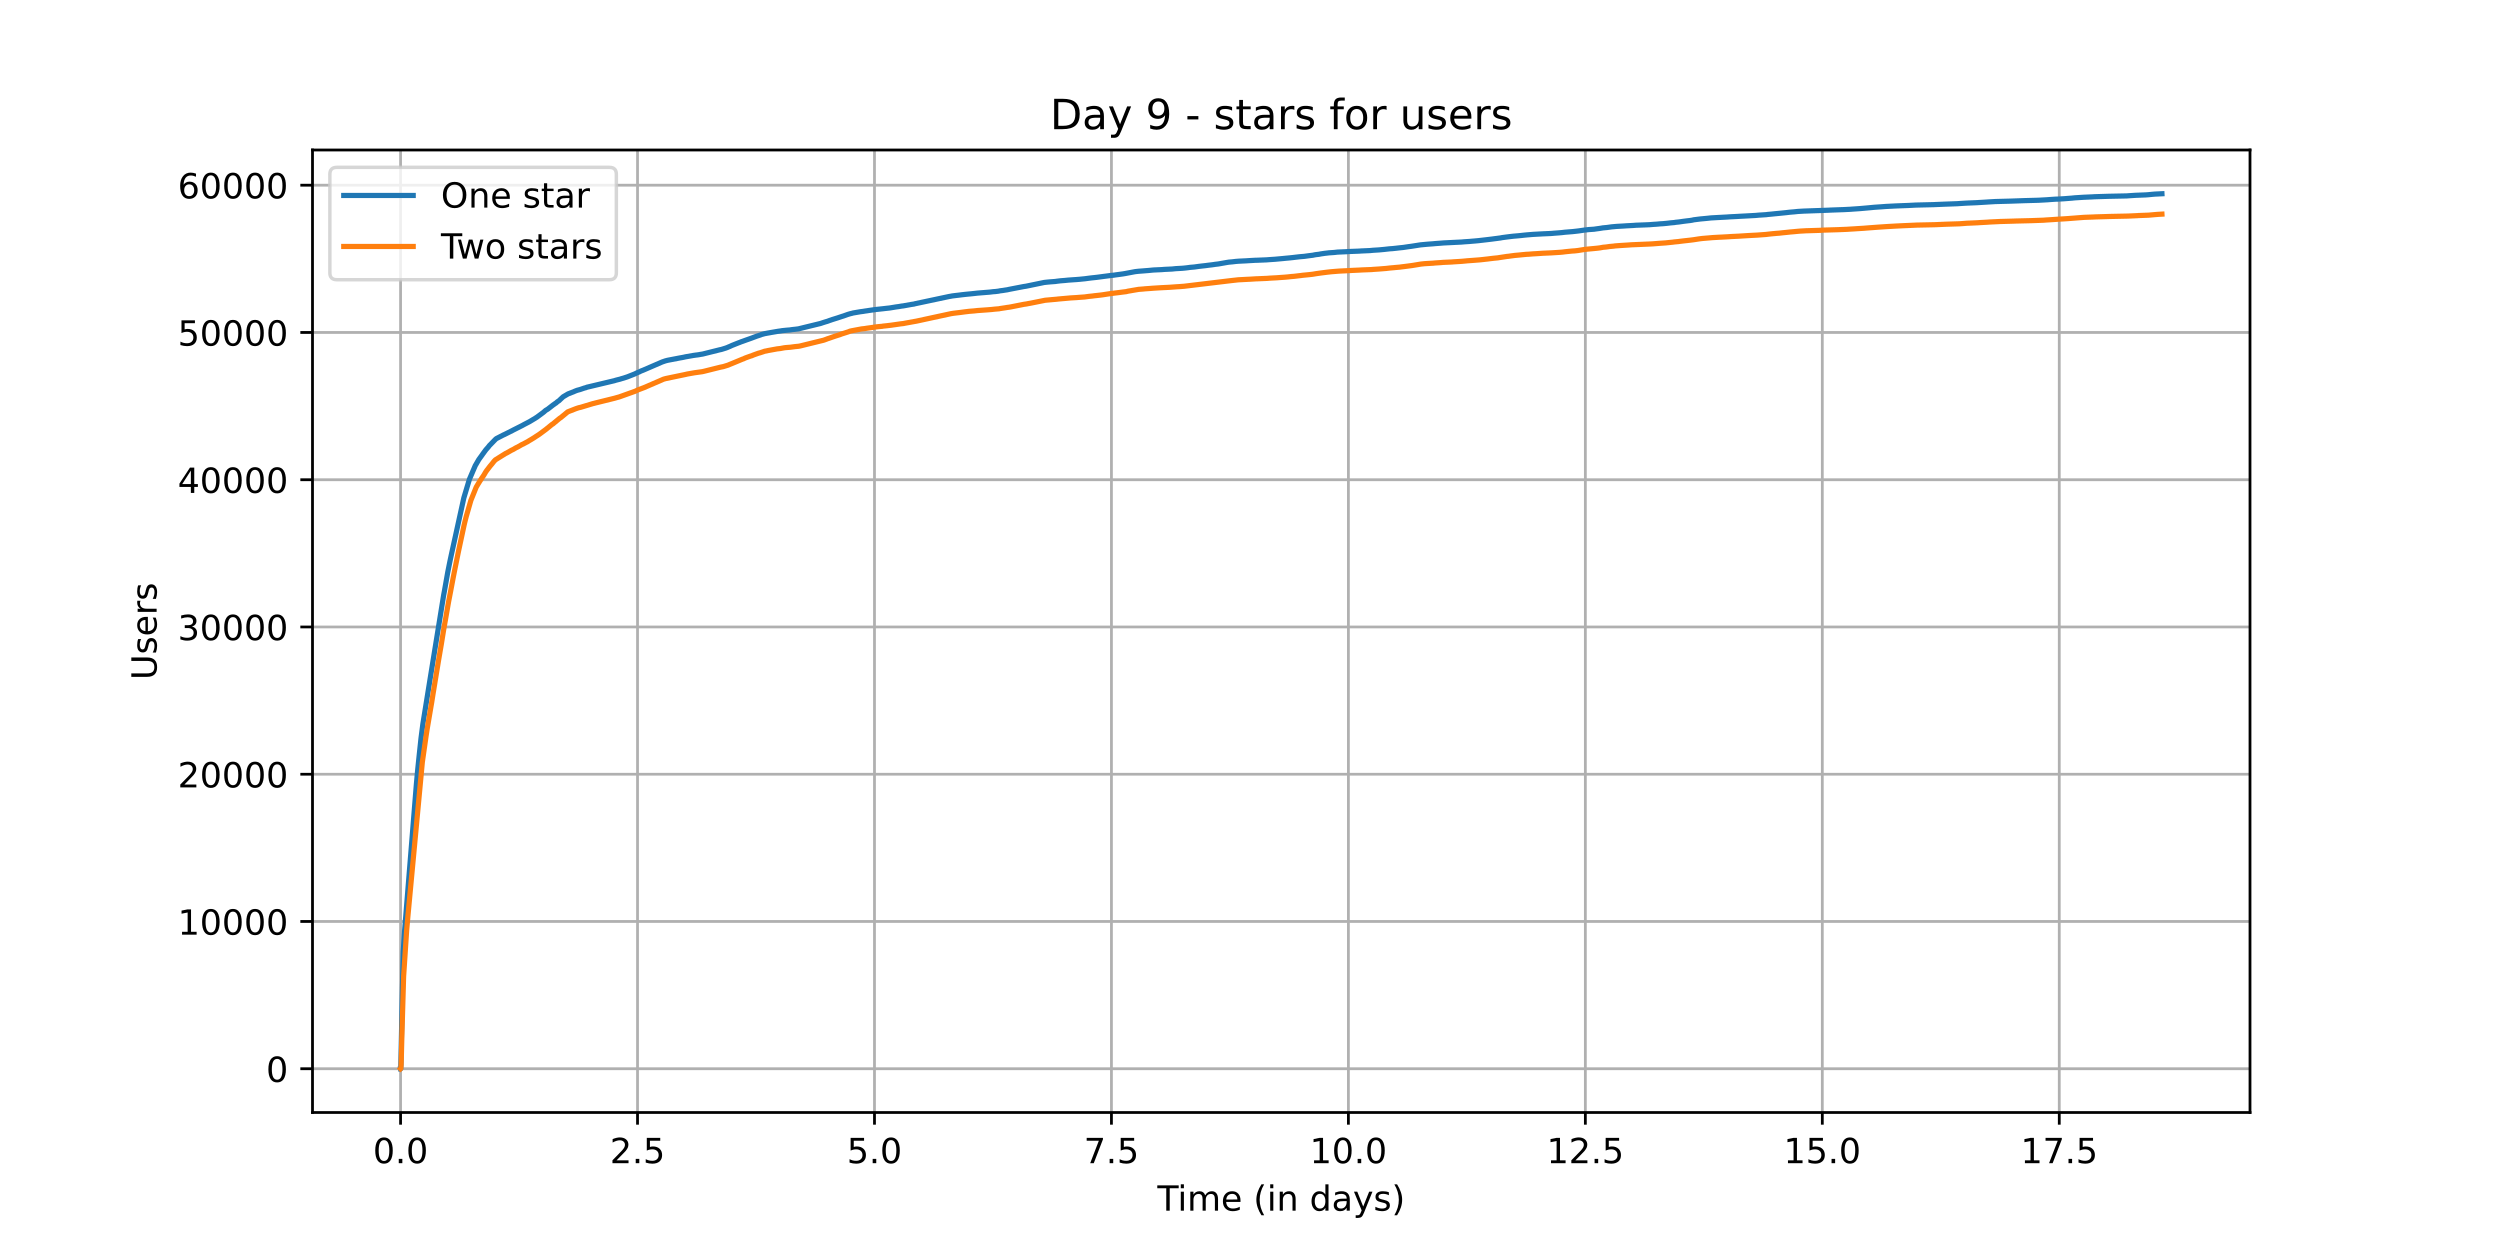 <?xml version="1.0" encoding="utf-8" standalone="no"?>
<!DOCTYPE svg PUBLIC "-//W3C//DTD SVG 1.1//EN"
  "http://www.w3.org/Graphics/SVG/1.1/DTD/svg11.dtd">
<!-- Created with matplotlib (https://matplotlib.org/) -->
<svg height="360pt" version="1.1" viewBox="0 0 720 360" width="720pt" xmlns="http://www.w3.org/2000/svg" xmlns:xlink="http://www.w3.org/1999/xlink">
 <defs>
  <style type="text/css">*{stroke-linecap:butt;stroke-linejoin:round;}</style>
 </defs>
 <g id="figure_1">
  <g id="patch_1">
   <path d="M 0 360 
L 720 360 
L 720 0 
L 0 0 
z
" style="fill:#ffffff;"/>
  </g>
  <g id="axes_1">
   <g id="patch_2">
    <path d="M 90 320.4 
L 648 320.4 
L 648 43.2 
L 90 43.2 
z
" style="fill:#ffffff;"/>
   </g>
   <g id="matplotlib.axis_1">
    <g id="xtick_1">
     <g id="line2d_1">
      <path clip-path="url(#pfffc5c331e)" d="M 115.364 320.4 
L 115.364 43.2 
" style="fill:none;stroke:#b0b0b0;stroke-linecap:square;stroke-width:0.8;"/>
     </g>
     <g id="line2d_2">
      <defs>
       <path d="M 0 0 
L 0 3.5 
" id="m154bbdea06" style="stroke:#000000;stroke-width:0.8;"/>
      </defs>
      <g>
       <use style="stroke:#000000;stroke-width:0.8;" x="115.364" xlink:href="#m154bbdea06" y="320.4"/>
      </g>
     </g>
     <g id="text_1">
      <!-- 0.0 -->
      <g transform="translate(107.412 334.998)scale(0.1 -0.1)">
       <defs>
        <path d="M 31.781 66.406 
Q 24.172 66.406 20.328 58.906 
Q 16.5 51.422 16.5 36.375 
Q 16.5 21.391 20.328 13.891 
Q 24.172 6.391 31.781 6.391 
Q 39.453 6.391 43.281 13.891 
Q 47.125 21.391 47.125 36.375 
Q 47.125 51.422 43.281 58.906 
Q 39.453 66.406 31.781 66.406 
z
M 31.781 74.219 
Q 44.047 74.219 50.516 64.516 
Q 56.984 54.828 56.984 36.375 
Q 56.984 17.969 50.516 8.266 
Q 44.047 -1.422 31.781 -1.422 
Q 19.531 -1.422 13.062 8.266 
Q 6.594 17.969 6.594 36.375 
Q 6.594 54.828 13.062 64.516 
Q 19.531 74.219 31.781 74.219 
z
" id="DejaVuSans-48"/>
        <path d="M 10.688 12.406 
L 21 12.406 
L 21 0 
L 10.688 0 
z
" id="DejaVuSans-46"/>
       </defs>
       <use xlink:href="#DejaVuSans-48"/>
       <use x="63.623" xlink:href="#DejaVuSans-46"/>
       <use x="95.41" xlink:href="#DejaVuSans-48"/>
      </g>
     </g>
    </g>
    <g id="xtick_2">
     <g id="line2d_3">
      <path clip-path="url(#pfffc5c331e)" d="M 183.607 320.4 
L 183.607 43.2 
" style="fill:none;stroke:#b0b0b0;stroke-linecap:square;stroke-width:0.8;"/>
     </g>
     <g id="line2d_4">
      <g>
       <use style="stroke:#000000;stroke-width:0.8;" x="183.607" xlink:href="#m154bbdea06" y="320.4"/>
      </g>
     </g>
     <g id="text_2">
      <!-- 2.5 -->
      <g transform="translate(175.656 334.998)scale(0.1 -0.1)">
       <defs>
        <path d="M 19.188 8.297 
L 53.609 8.297 
L 53.609 0 
L 7.328 0 
L 7.328 8.297 
Q 12.938 14.109 22.625 23.891 
Q 32.328 33.688 34.812 36.531 
Q 39.547 41.844 41.422 45.531 
Q 43.312 49.219 43.312 52.781 
Q 43.312 58.594 39.234 62.25 
Q 35.156 65.922 28.609 65.922 
Q 23.969 65.922 18.812 64.312 
Q 13.672 62.703 7.812 59.422 
L 7.812 69.391 
Q 13.766 71.781 18.938 73 
Q 24.125 74.219 28.422 74.219 
Q 39.75 74.219 46.484 68.547 
Q 53.219 62.891 53.219 53.422 
Q 53.219 48.922 51.531 44.891 
Q 49.859 40.875 45.406 35.406 
Q 44.188 33.984 37.641 27.219 
Q 31.109 20.453 19.188 8.297 
z
" id="DejaVuSans-50"/>
        <path d="M 10.797 72.906 
L 49.516 72.906 
L 49.516 64.594 
L 19.828 64.594 
L 19.828 46.734 
Q 21.969 47.469 24.109 47.828 
Q 26.266 48.188 28.422 48.188 
Q 40.625 48.188 47.75 41.5 
Q 54.891 34.812 54.891 23.391 
Q 54.891 11.625 47.562 5.094 
Q 40.234 -1.422 26.906 -1.422 
Q 22.312 -1.422 17.547 -0.641 
Q 12.797 0.141 7.719 1.703 
L 7.719 11.625 
Q 12.109 9.234 16.797 8.062 
Q 21.484 6.891 26.703 6.891 
Q 35.156 6.891 40.078 11.328 
Q 45.016 15.766 45.016 23.391 
Q 45.016 31 40.078 35.438 
Q 35.156 39.891 26.703 39.891 
Q 22.75 39.891 18.812 39.016 
Q 14.891 38.141 10.797 36.281 
z
" id="DejaVuSans-53"/>
       </defs>
       <use xlink:href="#DejaVuSans-50"/>
       <use x="63.623" xlink:href="#DejaVuSans-46"/>
       <use x="95.41" xlink:href="#DejaVuSans-53"/>
      </g>
     </g>
    </g>
    <g id="xtick_3">
     <g id="line2d_5">
      <path clip-path="url(#pfffc5c331e)" d="M 251.851 320.4 
L 251.851 43.2 
" style="fill:none;stroke:#b0b0b0;stroke-linecap:square;stroke-width:0.8;"/>
     </g>
     <g id="line2d_6">
      <g>
       <use style="stroke:#000000;stroke-width:0.8;" x="251.851" xlink:href="#m154bbdea06" y="320.4"/>
      </g>
     </g>
     <g id="text_3">
      <!-- 5.0 -->
      <g transform="translate(243.9 334.998)scale(0.1 -0.1)">
       <use xlink:href="#DejaVuSans-53"/>
       <use x="63.623" xlink:href="#DejaVuSans-46"/>
       <use x="95.41" xlink:href="#DejaVuSans-48"/>
      </g>
     </g>
    </g>
    <g id="xtick_4">
     <g id="line2d_7">
      <path clip-path="url(#pfffc5c331e)" d="M 320.095 320.4 
L 320.095 43.2 
" style="fill:none;stroke:#b0b0b0;stroke-linecap:square;stroke-width:0.8;"/>
     </g>
     <g id="line2d_8">
      <g>
       <use style="stroke:#000000;stroke-width:0.8;" x="320.095" xlink:href="#m154bbdea06" y="320.4"/>
      </g>
     </g>
     <g id="text_4">
      <!-- 7.5 -->
      <g transform="translate(312.143 334.998)scale(0.1 -0.1)">
       <defs>
        <path d="M 8.203 72.906 
L 55.078 72.906 
L 55.078 68.703 
L 28.609 0 
L 18.312 0 
L 43.219 64.594 
L 8.203 64.594 
z
" id="DejaVuSans-55"/>
       </defs>
       <use xlink:href="#DejaVuSans-55"/>
       <use x="63.623" xlink:href="#DejaVuSans-46"/>
       <use x="95.41" xlink:href="#DejaVuSans-53"/>
      </g>
     </g>
    </g>
    <g id="xtick_5">
     <g id="line2d_9">
      <path clip-path="url(#pfffc5c331e)" d="M 388.339 320.4 
L 388.339 43.2 
" style="fill:none;stroke:#b0b0b0;stroke-linecap:square;stroke-width:0.8;"/>
     </g>
     <g id="line2d_10">
      <g>
       <use style="stroke:#000000;stroke-width:0.8;" x="388.339" xlink:href="#m154bbdea06" y="320.4"/>
      </g>
     </g>
     <g id="text_5">
      <!-- 10.0 -->
      <g transform="translate(377.206 334.998)scale(0.1 -0.1)">
       <defs>
        <path d="M 12.406 8.297 
L 28.516 8.297 
L 28.516 63.922 
L 10.984 60.406 
L 10.984 69.391 
L 28.422 72.906 
L 38.281 72.906 
L 38.281 8.297 
L 54.391 8.297 
L 54.391 0 
L 12.406 0 
z
" id="DejaVuSans-49"/>
       </defs>
       <use xlink:href="#DejaVuSans-49"/>
       <use x="63.623" xlink:href="#DejaVuSans-48"/>
       <use x="127.246" xlink:href="#DejaVuSans-46"/>
       <use x="159.033" xlink:href="#DejaVuSans-48"/>
      </g>
     </g>
    </g>
    <g id="xtick_6">
     <g id="line2d_11">
      <path clip-path="url(#pfffc5c331e)" d="M 456.582 320.4 
L 456.582 43.2 
" style="fill:none;stroke:#b0b0b0;stroke-linecap:square;stroke-width:0.8;"/>
     </g>
     <g id="line2d_12">
      <g>
       <use style="stroke:#000000;stroke-width:0.8;" x="456.582" xlink:href="#m154bbdea06" y="320.4"/>
      </g>
     </g>
     <g id="text_6">
      <!-- 12.5 -->
      <g transform="translate(445.449 334.998)scale(0.1 -0.1)">
       <use xlink:href="#DejaVuSans-49"/>
       <use x="63.623" xlink:href="#DejaVuSans-50"/>
       <use x="127.246" xlink:href="#DejaVuSans-46"/>
       <use x="159.033" xlink:href="#DejaVuSans-53"/>
      </g>
     </g>
    </g>
    <g id="xtick_7">
     <g id="line2d_13">
      <path clip-path="url(#pfffc5c331e)" d="M 524.826 320.4 
L 524.826 43.2 
" style="fill:none;stroke:#b0b0b0;stroke-linecap:square;stroke-width:0.8;"/>
     </g>
     <g id="line2d_14">
      <g>
       <use style="stroke:#000000;stroke-width:0.8;" x="524.826" xlink:href="#m154bbdea06" y="320.4"/>
      </g>
     </g>
     <g id="text_7">
      <!-- 15.0 -->
      <g transform="translate(513.693 334.998)scale(0.1 -0.1)">
       <use xlink:href="#DejaVuSans-49"/>
       <use x="63.623" xlink:href="#DejaVuSans-53"/>
       <use x="127.246" xlink:href="#DejaVuSans-46"/>
       <use x="159.033" xlink:href="#DejaVuSans-48"/>
      </g>
     </g>
    </g>
    <g id="xtick_8">
     <g id="line2d_15">
      <path clip-path="url(#pfffc5c331e)" d="M 593.07 320.4 
L 593.07 43.2 
" style="fill:none;stroke:#b0b0b0;stroke-linecap:square;stroke-width:0.8;"/>
     </g>
     <g id="line2d_16">
      <g>
       <use style="stroke:#000000;stroke-width:0.8;" x="593.07" xlink:href="#m154bbdea06" y="320.4"/>
      </g>
     </g>
     <g id="text_8">
      <!-- 17.5 -->
      <g transform="translate(581.937 334.998)scale(0.1 -0.1)">
       <use xlink:href="#DejaVuSans-49"/>
       <use x="63.623" xlink:href="#DejaVuSans-55"/>
       <use x="127.246" xlink:href="#DejaVuSans-46"/>
       <use x="159.033" xlink:href="#DejaVuSans-53"/>
      </g>
     </g>
    </g>
    <g id="text_9">
     <!-- Time (in days) -->
     <g transform="translate(333.327 348.677)scale(0.1 -0.1)">
      <defs>
       <path d="M -0.297 72.906 
L 61.375 72.906 
L 61.375 64.594 
L 35.5 64.594 
L 35.5 0 
L 25.594 0 
L 25.594 64.594 
L -0.297 64.594 
z
" id="DejaVuSans-84"/>
       <path d="M 9.422 54.688 
L 18.406 54.688 
L 18.406 0 
L 9.422 0 
z
M 9.422 75.984 
L 18.406 75.984 
L 18.406 64.594 
L 9.422 64.594 
z
" id="DejaVuSans-105"/>
       <path d="M 52 44.188 
Q 55.375 50.25 60.062 53.125 
Q 64.75 56 71.094 56 
Q 79.641 56 84.281 50.016 
Q 88.922 44.047 88.922 33.016 
L 88.922 0 
L 79.891 0 
L 79.891 32.719 
Q 79.891 40.578 77.094 44.375 
Q 74.312 48.188 68.609 48.188 
Q 61.625 48.188 57.562 43.547 
Q 53.516 38.922 53.516 30.906 
L 53.516 0 
L 44.484 0 
L 44.484 32.719 
Q 44.484 40.625 41.703 44.406 
Q 38.922 48.188 33.109 48.188 
Q 26.219 48.188 22.156 43.531 
Q 18.109 38.875 18.109 30.906 
L 18.109 0 
L 9.078 0 
L 9.078 54.688 
L 18.109 54.688 
L 18.109 46.188 
Q 21.188 51.219 25.484 53.609 
Q 29.781 56 35.688 56 
Q 41.656 56 45.828 52.969 
Q 50 49.953 52 44.188 
z
" id="DejaVuSans-109"/>
       <path d="M 56.203 29.594 
L 56.203 25.203 
L 14.891 25.203 
Q 15.484 15.922 20.484 11.062 
Q 25.484 6.203 34.422 6.203 
Q 39.594 6.203 44.453 7.469 
Q 49.312 8.734 54.109 11.281 
L 54.109 2.781 
Q 49.266 0.734 44.188 -0.344 
Q 39.109 -1.422 33.891 -1.422 
Q 20.797 -1.422 13.156 6.188 
Q 5.516 13.812 5.516 26.812 
Q 5.516 40.234 12.766 48.109 
Q 20.016 56 32.328 56 
Q 43.359 56 49.781 48.891 
Q 56.203 41.797 56.203 29.594 
z
M 47.219 32.234 
Q 47.125 39.594 43.094 43.984 
Q 39.062 48.391 32.422 48.391 
Q 24.906 48.391 20.391 44.141 
Q 15.875 39.891 15.188 32.172 
z
" id="DejaVuSans-101"/>
       <path id="DejaVuSans-32"/>
       <path d="M 31 75.875 
Q 24.469 64.656 21.281 53.656 
Q 18.109 42.672 18.109 31.391 
Q 18.109 20.125 21.312 9.062 
Q 24.516 -2 31 -13.188 
L 23.188 -13.188 
Q 15.875 -1.703 12.234 9.375 
Q 8.594 20.453 8.594 31.391 
Q 8.594 42.281 12.203 53.312 
Q 15.828 64.359 23.188 75.875 
z
" id="DejaVuSans-40"/>
       <path d="M 54.891 33.016 
L 54.891 0 
L 45.906 0 
L 45.906 32.719 
Q 45.906 40.484 42.875 44.328 
Q 39.844 48.188 33.797 48.188 
Q 26.516 48.188 22.312 43.547 
Q 18.109 38.922 18.109 30.906 
L 18.109 0 
L 9.078 0 
L 9.078 54.688 
L 18.109 54.688 
L 18.109 46.188 
Q 21.344 51.125 25.703 53.562 
Q 30.078 56 35.797 56 
Q 45.219 56 50.047 50.172 
Q 54.891 44.344 54.891 33.016 
z
" id="DejaVuSans-110"/>
       <path d="M 45.406 46.391 
L 45.406 75.984 
L 54.391 75.984 
L 54.391 0 
L 45.406 0 
L 45.406 8.203 
Q 42.578 3.328 38.25 0.953 
Q 33.938 -1.422 27.875 -1.422 
Q 17.969 -1.422 11.734 6.484 
Q 5.516 14.406 5.516 27.297 
Q 5.516 40.188 11.734 48.094 
Q 17.969 56 27.875 56 
Q 33.938 56 38.25 53.625 
Q 42.578 51.266 45.406 46.391 
z
M 14.797 27.297 
Q 14.797 17.391 18.875 11.75 
Q 22.953 6.109 30.078 6.109 
Q 37.203 6.109 41.297 11.75 
Q 45.406 17.391 45.406 27.297 
Q 45.406 37.203 41.297 42.844 
Q 37.203 48.484 30.078 48.484 
Q 22.953 48.484 18.875 42.844 
Q 14.797 37.203 14.797 27.297 
z
" id="DejaVuSans-100"/>
       <path d="M 34.281 27.484 
Q 23.391 27.484 19.188 25 
Q 14.984 22.516 14.984 16.5 
Q 14.984 11.719 18.141 8.906 
Q 21.297 6.109 26.703 6.109 
Q 34.188 6.109 38.703 11.406 
Q 43.219 16.703 43.219 25.484 
L 43.219 27.484 
z
M 52.203 31.203 
L 52.203 0 
L 43.219 0 
L 43.219 8.297 
Q 40.141 3.328 35.547 0.953 
Q 30.953 -1.422 24.312 -1.422 
Q 15.922 -1.422 10.953 3.297 
Q 6 8.016 6 15.922 
Q 6 25.141 12.172 29.828 
Q 18.359 34.516 30.609 34.516 
L 43.219 34.516 
L 43.219 35.406 
Q 43.219 41.609 39.141 45 
Q 35.062 48.391 27.688 48.391 
Q 23 48.391 18.547 47.266 
Q 14.109 46.141 10.016 43.891 
L 10.016 52.203 
Q 14.938 54.109 19.578 55.047 
Q 24.219 56 28.609 56 
Q 40.484 56 46.344 49.844 
Q 52.203 43.703 52.203 31.203 
z
" id="DejaVuSans-97"/>
       <path d="M 32.172 -5.078 
Q 28.375 -14.844 24.75 -17.812 
Q 21.141 -20.797 15.094 -20.797 
L 7.906 -20.797 
L 7.906 -13.281 
L 13.188 -13.281 
Q 16.891 -13.281 18.938 -11.516 
Q 21 -9.766 23.484 -3.219 
L 25.094 0.875 
L 2.984 54.688 
L 12.5 54.688 
L 29.594 11.922 
L 46.688 54.688 
L 56.203 54.688 
z
" id="DejaVuSans-121"/>
       <path d="M 44.281 53.078 
L 44.281 44.578 
Q 40.484 46.531 36.375 47.5 
Q 32.281 48.484 27.875 48.484 
Q 21.188 48.484 17.844 46.438 
Q 14.5 44.391 14.5 40.281 
Q 14.5 37.156 16.891 35.375 
Q 19.281 33.594 26.516 31.984 
L 29.594 31.297 
Q 39.156 29.25 43.188 25.516 
Q 47.219 21.781 47.219 15.094 
Q 47.219 7.469 41.188 3.016 
Q 35.156 -1.422 24.609 -1.422 
Q 20.219 -1.422 15.453 -0.562 
Q 10.688 0.297 5.422 2 
L 5.422 11.281 
Q 10.406 8.688 15.234 7.391 
Q 20.062 6.109 24.812 6.109 
Q 31.156 6.109 34.562 8.281 
Q 37.984 10.453 37.984 14.406 
Q 37.984 18.062 35.516 20.016 
Q 33.062 21.969 24.703 23.781 
L 21.578 24.516 
Q 13.234 26.266 9.516 29.906 
Q 5.812 33.547 5.812 39.891 
Q 5.812 47.609 11.281 51.797 
Q 16.75 56 26.812 56 
Q 31.781 56 36.172 55.266 
Q 40.578 54.547 44.281 53.078 
z
" id="DejaVuSans-115"/>
       <path d="M 8.016 75.875 
L 15.828 75.875 
Q 23.141 64.359 26.781 53.312 
Q 30.422 42.281 30.422 31.391 
Q 30.422 20.453 26.781 9.375 
Q 23.141 -1.703 15.828 -13.188 
L 8.016 -13.188 
Q 14.5 -2 17.703 9.062 
Q 20.906 20.125 20.906 31.391 
Q 20.906 42.672 17.703 53.656 
Q 14.5 64.656 8.016 75.875 
z
" id="DejaVuSans-41"/>
      </defs>
      <use xlink:href="#DejaVuSans-84"/>
      <use x="57.959" xlink:href="#DejaVuSans-105"/>
      <use x="85.742" xlink:href="#DejaVuSans-109"/>
      <use x="183.154" xlink:href="#DejaVuSans-101"/>
      <use x="244.678" xlink:href="#DejaVuSans-32"/>
      <use x="276.465" xlink:href="#DejaVuSans-40"/>
      <use x="315.479" xlink:href="#DejaVuSans-105"/>
      <use x="343.262" xlink:href="#DejaVuSans-110"/>
      <use x="406.641" xlink:href="#DejaVuSans-32"/>
      <use x="438.428" xlink:href="#DejaVuSans-100"/>
      <use x="501.904" xlink:href="#DejaVuSans-97"/>
      <use x="563.184" xlink:href="#DejaVuSans-121"/>
      <use x="622.363" xlink:href="#DejaVuSans-115"/>
      <use x="674.463" xlink:href="#DejaVuSans-41"/>
     </g>
    </g>
   </g>
   <g id="matplotlib.axis_2">
    <g id="ytick_1">
     <g id="line2d_17">
      <path clip-path="url(#pfffc5c331e)" d="M 90 307.8 
L 648 307.8 
" style="fill:none;stroke:#b0b0b0;stroke-linecap:square;stroke-width:0.8;"/>
     </g>
     <g id="line2d_18">
      <defs>
       <path d="M 0 0 
L -3.5 0 
" id="m0ce1975d04" style="stroke:#000000;stroke-width:0.8;"/>
      </defs>
      <g>
       <use style="stroke:#000000;stroke-width:0.8;" x="90" xlink:href="#m0ce1975d04" y="307.8"/>
      </g>
     </g>
     <g id="text_10">
      <!-- 0 -->
      <g transform="translate(76.638 311.599)scale(0.1 -0.1)">
       <use xlink:href="#DejaVuSans-48"/>
      </g>
     </g>
    </g>
    <g id="ytick_2">
     <g id="line2d_19">
      <path clip-path="url(#pfffc5c331e)" d="M 90 265.389 
L 648 265.389 
" style="fill:none;stroke:#b0b0b0;stroke-linecap:square;stroke-width:0.8;"/>
     </g>
     <g id="line2d_20">
      <g>
       <use style="stroke:#000000;stroke-width:0.8;" x="90" xlink:href="#m0ce1975d04" y="265.389"/>
      </g>
     </g>
     <g id="text_11">
      <!-- 10000 -->
      <g transform="translate(51.188 269.189)scale(0.1 -0.1)">
       <use xlink:href="#DejaVuSans-49"/>
       <use x="63.623" xlink:href="#DejaVuSans-48"/>
       <use x="127.246" xlink:href="#DejaVuSans-48"/>
       <use x="190.869" xlink:href="#DejaVuSans-48"/>
       <use x="254.492" xlink:href="#DejaVuSans-48"/>
      </g>
     </g>
    </g>
    <g id="ytick_3">
     <g id="line2d_21">
      <path clip-path="url(#pfffc5c331e)" d="M 90 222.979 
L 648 222.979 
" style="fill:none;stroke:#b0b0b0;stroke-linecap:square;stroke-width:0.8;"/>
     </g>
     <g id="line2d_22">
      <g>
       <use style="stroke:#000000;stroke-width:0.8;" x="90" xlink:href="#m0ce1975d04" y="222.979"/>
      </g>
     </g>
     <g id="text_12">
      <!-- 20000 -->
      <g transform="translate(51.188 226.778)scale(0.1 -0.1)">
       <use xlink:href="#DejaVuSans-50"/>
       <use x="63.623" xlink:href="#DejaVuSans-48"/>
       <use x="127.246" xlink:href="#DejaVuSans-48"/>
       <use x="190.869" xlink:href="#DejaVuSans-48"/>
       <use x="254.492" xlink:href="#DejaVuSans-48"/>
      </g>
     </g>
    </g>
    <g id="ytick_4">
     <g id="line2d_23">
      <path clip-path="url(#pfffc5c331e)" d="M 90 180.568 
L 648 180.568 
" style="fill:none;stroke:#b0b0b0;stroke-linecap:square;stroke-width:0.8;"/>
     </g>
     <g id="line2d_24">
      <g>
       <use style="stroke:#000000;stroke-width:0.8;" x="90" xlink:href="#m0ce1975d04" y="180.568"/>
      </g>
     </g>
     <g id="text_13">
      <!-- 30000 -->
      <g transform="translate(51.188 184.367)scale(0.1 -0.1)">
       <defs>
        <path d="M 40.578 39.312 
Q 47.656 37.797 51.625 33 
Q 55.609 28.219 55.609 21.188 
Q 55.609 10.406 48.188 4.484 
Q 40.766 -1.422 27.094 -1.422 
Q 22.516 -1.422 17.656 -0.516 
Q 12.797 0.391 7.625 2.203 
L 7.625 11.719 
Q 11.719 9.328 16.594 8.109 
Q 21.484 6.891 26.812 6.891 
Q 36.078 6.891 40.938 10.547 
Q 45.797 14.203 45.797 21.188 
Q 45.797 27.641 41.281 31.266 
Q 36.766 34.906 28.719 34.906 
L 20.219 34.906 
L 20.219 43.016 
L 29.109 43.016 
Q 36.375 43.016 40.234 45.922 
Q 44.094 48.828 44.094 54.297 
Q 44.094 59.906 40.109 62.906 
Q 36.141 65.922 28.719 65.922 
Q 24.656 65.922 20.016 65.031 
Q 15.375 64.156 9.812 62.312 
L 9.812 71.094 
Q 15.438 72.656 20.344 73.438 
Q 25.25 74.219 29.594 74.219 
Q 40.828 74.219 47.359 69.109 
Q 53.906 64.016 53.906 55.328 
Q 53.906 49.266 50.438 45.094 
Q 46.969 40.922 40.578 39.312 
z
" id="DejaVuSans-51"/>
       </defs>
       <use xlink:href="#DejaVuSans-51"/>
       <use x="63.623" xlink:href="#DejaVuSans-48"/>
       <use x="127.246" xlink:href="#DejaVuSans-48"/>
       <use x="190.869" xlink:href="#DejaVuSans-48"/>
       <use x="254.492" xlink:href="#DejaVuSans-48"/>
      </g>
     </g>
    </g>
    <g id="ytick_5">
     <g id="line2d_25">
      <path clip-path="url(#pfffc5c331e)" d="M 90 138.157 
L 648 138.157 
" style="fill:none;stroke:#b0b0b0;stroke-linecap:square;stroke-width:0.8;"/>
     </g>
     <g id="line2d_26">
      <g>
       <use style="stroke:#000000;stroke-width:0.8;" x="90" xlink:href="#m0ce1975d04" y="138.157"/>
      </g>
     </g>
     <g id="text_14">
      <!-- 40000 -->
      <g transform="translate(51.188 141.957)scale(0.1 -0.1)">
       <defs>
        <path d="M 37.797 64.312 
L 12.891 25.391 
L 37.797 25.391 
z
M 35.203 72.906 
L 47.609 72.906 
L 47.609 25.391 
L 58.016 25.391 
L 58.016 17.188 
L 47.609 17.188 
L 47.609 0 
L 37.797 0 
L 37.797 17.188 
L 4.891 17.188 
L 4.891 26.703 
z
" id="DejaVuSans-52"/>
       </defs>
       <use xlink:href="#DejaVuSans-52"/>
       <use x="63.623" xlink:href="#DejaVuSans-48"/>
       <use x="127.246" xlink:href="#DejaVuSans-48"/>
       <use x="190.869" xlink:href="#DejaVuSans-48"/>
       <use x="254.492" xlink:href="#DejaVuSans-48"/>
      </g>
     </g>
    </g>
    <g id="ytick_6">
     <g id="line2d_27">
      <path clip-path="url(#pfffc5c331e)" d="M 90 95.747 
L 648 95.747 
" style="fill:none;stroke:#b0b0b0;stroke-linecap:square;stroke-width:0.8;"/>
     </g>
     <g id="line2d_28">
      <g>
       <use style="stroke:#000000;stroke-width:0.8;" x="90" xlink:href="#m0ce1975d04" y="95.747"/>
      </g>
     </g>
     <g id="text_15">
      <!-- 50000 -->
      <g transform="translate(51.188 99.546)scale(0.1 -0.1)">
       <use xlink:href="#DejaVuSans-53"/>
       <use x="63.623" xlink:href="#DejaVuSans-48"/>
       <use x="127.246" xlink:href="#DejaVuSans-48"/>
       <use x="190.869" xlink:href="#DejaVuSans-48"/>
       <use x="254.492" xlink:href="#DejaVuSans-48"/>
      </g>
     </g>
    </g>
    <g id="ytick_7">
     <g id="line2d_29">
      <path clip-path="url(#pfffc5c331e)" d="M 90 53.336 
L 648 53.336 
" style="fill:none;stroke:#b0b0b0;stroke-linecap:square;stroke-width:0.8;"/>
     </g>
     <g id="line2d_30">
      <g>
       <use style="stroke:#000000;stroke-width:0.8;" x="90" xlink:href="#m0ce1975d04" y="53.336"/>
      </g>
     </g>
     <g id="text_16">
      <!-- 60000 -->
      <g transform="translate(51.188 57.135)scale(0.1 -0.1)">
       <defs>
        <path d="M 33.016 40.375 
Q 26.375 40.375 22.484 35.828 
Q 18.609 31.297 18.609 23.391 
Q 18.609 15.531 22.484 10.953 
Q 26.375 6.391 33.016 6.391 
Q 39.656 6.391 43.531 10.953 
Q 47.406 15.531 47.406 23.391 
Q 47.406 31.297 43.531 35.828 
Q 39.656 40.375 33.016 40.375 
z
M 52.594 71.297 
L 52.594 62.312 
Q 48.875 64.062 45.094 64.984 
Q 41.312 65.922 37.594 65.922 
Q 27.828 65.922 22.672 59.328 
Q 17.531 52.734 16.797 39.406 
Q 19.672 43.656 24.016 45.922 
Q 28.375 48.188 33.594 48.188 
Q 44.578 48.188 50.953 41.516 
Q 57.328 34.859 57.328 23.391 
Q 57.328 12.156 50.688 5.359 
Q 44.047 -1.422 33.016 -1.422 
Q 20.359 -1.422 13.672 8.266 
Q 6.984 17.969 6.984 36.375 
Q 6.984 53.656 15.188 63.938 
Q 23.391 74.219 37.203 74.219 
Q 40.922 74.219 44.703 73.484 
Q 48.484 72.75 52.594 71.297 
z
" id="DejaVuSans-54"/>
       </defs>
       <use xlink:href="#DejaVuSans-54"/>
       <use x="63.623" xlink:href="#DejaVuSans-48"/>
       <use x="127.246" xlink:href="#DejaVuSans-48"/>
       <use x="190.869" xlink:href="#DejaVuSans-48"/>
       <use x="254.492" xlink:href="#DejaVuSans-48"/>
      </g>
     </g>
    </g>
    <g id="text_17">
     <!-- Users -->
     <g transform="translate(45.108 195.801)rotate(-90)scale(0.1 -0.1)">
      <defs>
       <path d="M 8.688 72.906 
L 18.609 72.906 
L 18.609 28.609 
Q 18.609 16.891 22.844 11.734 
Q 27.094 6.594 36.625 6.594 
Q 46.094 6.594 50.344 11.734 
Q 54.594 16.891 54.594 28.609 
L 54.594 72.906 
L 64.5 72.906 
L 64.5 27.391 
Q 64.5 13.141 57.438 5.859 
Q 50.391 -1.422 36.625 -1.422 
Q 22.797 -1.422 15.734 5.859 
Q 8.688 13.141 8.688 27.391 
z
" id="DejaVuSans-85"/>
       <path d="M 41.109 46.297 
Q 39.594 47.172 37.812 47.578 
Q 36.031 48 33.891 48 
Q 26.266 48 22.188 43.047 
Q 18.109 38.094 18.109 28.812 
L 18.109 0 
L 9.078 0 
L 9.078 54.688 
L 18.109 54.688 
L 18.109 46.188 
Q 20.953 51.172 25.484 53.578 
Q 30.031 56 36.531 56 
Q 37.453 56 38.578 55.875 
Q 39.703 55.766 41.062 55.516 
z
" id="DejaVuSans-114"/>
      </defs>
      <use xlink:href="#DejaVuSans-85"/>
      <use x="73.193" xlink:href="#DejaVuSans-115"/>
      <use x="125.293" xlink:href="#DejaVuSans-101"/>
      <use x="186.816" xlink:href="#DejaVuSans-114"/>
      <use x="227.93" xlink:href="#DejaVuSans-115"/>
     </g>
    </g>
   </g>
   <g id="line2d_31">
    <path clip-path="url(#pfffc5c331e)" d="M 115.364 307.8 
L 115.392 307.796 
L 115.448 306.498 
L 116.124 274.164 
L 116.519 268.15 
L 119.919 225.863 
L 120.295 221.744 
L 120.671 218.093 
L 121.253 212.63 
L 121.779 208.563 
L 123.695 196.637 
L 123.996 194.767 
L 127.775 171.378 
L 127.981 170.296 
L 128.958 164.778 
L 129.559 161.776 
L 129.916 160.096 
L 133.581 143.403 
L 135.197 138.022 
L 136.888 134.077 
L 137.076 133.772 
L 137.847 132.432 
L 137.941 132.288 
L 138.166 131.978 
L 138.805 131.096 
L 139.05 130.74 
L 139.933 129.535 
L 140.59 128.797 
L 141.003 128.259 
L 141.154 128.123 
L 142.675 126.554 
L 142.957 126.312 
L 143.333 126.121 
L 144.969 125.273 
L 145.271 125.146 
L 147.627 123.962 
L 147.815 123.856 
L 148.55 123.487 
L 150.504 122.499 
L 150.805 122.325 
L 152.515 121.431 
L 152.947 121.172 
L 154.209 120.413 
L 154.378 120.302 
L 154.622 120.15 
L 156.502 118.759 
L 157.084 118.245 
L 157.234 118.139 
L 157.535 117.966 
L 157.798 117.8 
L 158.982 116.876 
L 159.415 116.545 
L 159.584 116.439 
L 159.885 116.214 
L 160.129 116.066 
L 160.505 115.726 
L 161.032 115.37 
L 161.257 115.145 
L 161.746 114.687 
L 162.179 114.284 
L 163.608 113.44 
L 165.281 112.796 
L 165.488 112.69 
L 165.939 112.512 
L 166.24 112.401 
L 166.879 112.232 
L 167.217 112.13 
L 168.326 111.748 
L 168.739 111.651 
L 169.04 111.515 
L 169.529 111.405 
L 176.987 109.628 
L 177.25 109.534 
L 177.664 109.424 
L 178.192 109.293 
L 178.626 109.182 
L 178.889 109.089 
L 179.603 108.89 
L 180.693 108.529 
L 182.703 107.736 
L 182.947 107.626 
L 183.342 107.431 
L 183.661 107.291 
L 184.225 107.058 
L 184.507 106.892 
L 184.788 106.786 
L 185.239 106.612 
L 190.689 104.254 
L 191.628 103.932 
L 192.267 103.766 
L 195.838 103.079 
L 196.476 102.969 
L 196.946 102.876 
L 197.416 102.766 
L 199.651 102.375 
L 200.384 102.269 
L 200.741 102.231 
L 201.417 102.129 
L 201.68 102.074 
L 202.375 101.964 
L 206.66 100.895 
L 207.243 100.747 
L 207.769 100.637 
L 209.046 100.238 
L 209.478 100.077 
L 209.948 99.865 
L 210.155 99.793 
L 210.775 99.5 
L 212.822 98.686 
L 213.123 98.584 
L 213.367 98.469 
L 213.762 98.338 
L 215.001 97.888 
L 215.321 97.778 
L 215.584 97.685 
L 216.429 97.384 
L 216.88 97.214 
L 217.594 96.947 
L 218.007 96.794 
L 219.04 96.459 
L 219.285 96.349 
L 219.961 96.166 
L 220.318 96.069 
L 220.506 96.043 
L 221.069 95.933 
L 221.482 95.865 
L 222.065 95.755 
L 224.075 95.412 
L 224.847 95.306 
L 225.26 95.233 
L 226.331 95.123 
L 226.669 95.089 
L 227.42 95.034 
L 228.135 94.924 
L 229.055 94.826 
L 229.938 94.716 
L 236.307 93.16 
L 236.702 93.028 
L 237.021 92.918 
L 237.848 92.659 
L 238.242 92.549 
L 239.012 92.265 
L 239.35 92.159 
L 239.632 92.053 
L 239.989 91.942 
L 241.248 91.548 
L 241.511 91.459 
L 242.525 91.12 
L 242.882 91.014 
L 244.179 90.551 
L 244.555 90.441 
L 244.874 90.348 
L 245.344 90.237 
L 245.682 90.14 
L 247.786 89.779 
L 248.631 89.669 
L 249.063 89.593 
L 249.796 89.491 
L 250.059 89.444 
L 251.43 89.245 
L 252.238 89.135 
L 253.158 89.037 
L 254.192 88.927 
L 255.244 88.804 
L 256.259 88.694 
L 258.062 88.397 
L 258.851 88.295 
L 259.114 88.244 
L 259.772 88.134 
L 260.11 88.1 
L 262.442 87.68 
L 263.212 87.57 
L 263.55 87.472 
L 273.34 85.394 
L 273.942 85.292 
L 274.223 85.233 
L 275.106 85.123 
L 276.159 85 
L 277.023 84.889 
L 278.038 84.775 
L 279.108 84.669 
L 279.429 84.644 
L 280.48 84.533 
L 281.514 84.414 
L 285.126 84.122 
L 285.99 84.012 
L 286.703 83.961 
L 287.549 83.855 
L 288.037 83.753 
L 288.92 83.643 
L 289.334 83.571 
L 290.085 83.46 
L 290.611 83.341 
L 291.175 83.231 
L 294.782 82.536 
L 295.515 82.425 
L 300.74 81.348 
L 301.754 81.238 
L 302.581 81.166 
L 303.991 81.06 
L 304.253 81.013 
L 305.362 80.877 
L 306.733 80.767 
L 307.635 80.674 
L 309.194 80.564 
L 309.87 80.521 
L 311.091 80.419 
L 311.317 80.394 
L 312.425 80.284 
L 313.609 80.127 
L 314.473 80.021 
L 314.811 79.987 
L 315.789 79.881 
L 316.634 79.771 
L 317.874 79.605 
L 318.738 79.495 
L 319.903 79.342 
L 320.881 79.236 
L 321.276 79.173 
L 322.102 79.062 
L 323.4 78.884 
L 324.057 78.774 
L 326.914 78.235 
L 327.872 78.125 
L 328.624 78.07 
L 329.996 77.96 
L 330.766 77.9 
L 331.875 77.79 
L 332.194 77.76 
L 334.561 77.65 
L 335.35 77.586 
L 337.606 77.476 
L 338.565 77.374 
L 340.519 77.264 
L 341.364 77.183 
L 342.266 77.073 
L 342.679 77.01 
L 343.957 76.899 
L 345.272 76.717 
L 346.211 76.607 
L 347.207 76.496 
L 348.015 76.386 
L 349.067 76.263 
L 349.743 76.166 
L 349.931 76.132 
L 350.89 76.021 
L 353.22 75.61 
L 353.86 75.504 
L 354.086 75.483 
L 354.932 75.406 
L 355.852 75.296 
L 356.66 75.228 
L 358.896 75.118 
L 359.591 75.071 
L 361.525 74.961 
L 362.089 74.948 
L 364.775 74.838 
L 365.545 74.775 
L 367.217 74.664 
L 368.081 74.584 
L 369.322 74.473 
L 370.242 74.38 
L 371.444 74.27 
L 372.384 74.168 
L 373.304 74.058 
L 374.338 73.939 
L 375.634 73.829 
L 376.875 73.659 
L 377.739 73.549 
L 378.077 73.511 
L 378.566 73.405 
L 378.979 73.337 
L 379.882 73.231 
L 380.389 73.125 
L 381.122 73.019 
L 381.517 72.959 
L 382.457 72.853 
L 382.626 72.824 
L 384.242 72.713 
L 385.219 72.603 
L 387.718 72.493 
L 388.45 72.438 
L 391.363 72.327 
L 392.076 72.277 
L 394.556 72.166 
L 395.42 72.081 
L 397.13 71.975 
L 397.468 71.942 
L 398.652 71.831 
L 398.99 71.793 
L 399.967 71.683 
L 400.305 71.649 
L 400.981 71.606 
L 402.034 71.496 
L 403.067 71.377 
L 404.138 71.267 
L 405.603 71.047 
L 406.449 70.936 
L 408.046 70.686 
L 408.703 70.58 
L 409.098 70.521 
L 410.262 70.41 
L 411.126 70.33 
L 412.63 70.22 
L 413.456 70.143 
L 414.94 70.033 
L 415.729 69.965 
L 417.984 69.855 
L 418.622 69.821 
L 420.895 69.711 
L 421.703 69.639 
L 423.281 69.533 
L 423.619 69.499 
L 424.953 69.388 
L 425.798 69.308 
L 426.757 69.198 
L 427.752 69.083 
L 428.691 68.973 
L 429.762 68.841 
L 430.551 68.735 
L 430.927 68.689 
L 431.717 68.583 
L 432.073 68.54 
L 432.637 68.43 
L 433.877 68.264 
L 434.76 68.154 
L 435.831 68.027 
L 437.127 67.917 
L 438.029 67.828 
L 439.025 67.717 
L 439.87 67.637 
L 441.222 67.527 
L 441.542 67.501 
L 443.552 67.391 
L 444.229 67.353 
L 446.708 67.242 
L 447.516 67.17 
L 448.964 67.06 
L 449.753 66.992 
L 450.692 66.882 
L 451.462 66.818 
L 452.853 66.708 
L 453.829 66.602 
L 454.75 66.492 
L 456.196 66.275 
L 457.117 66.169 
L 457.474 66.123 
L 459.127 66.012 
L 459.39 65.966 
L 460.65 65.792 
L 461.345 65.682 
L 461.608 65.631 
L 462.811 65.521 
L 464.108 65.338 
L 465.329 65.228 
L 465.649 65.202 
L 467.584 65.092 
L 468.317 65.041 
L 470.364 64.931 
L 471.154 64.867 
L 474.065 64.757 
L 474.366 64.74 
L 474.967 64.719 
L 476.338 64.609 
L 477.015 64.571 
L 478.217 64.46 
L 478.855 64.426 
L 480.039 64.316 
L 481.072 64.193 
L 482.256 64.087 
L 482.519 64.032 
L 483.552 63.922 
L 484.886 63.731 
L 485.75 63.621 
L 486.746 63.506 
L 487.423 63.396 
L 487.743 63.311 
L 488.87 63.167 
L 489.753 63.056 
L 490.599 62.98 
L 491.745 62.87 
L 492.741 62.76 
L 494.695 62.649 
L 495.353 62.615 
L 497.401 62.505 
L 498.133 62.45 
L 500.312 62.34 
L 500.988 62.297 
L 503.017 62.191 
L 503.318 62.174 
L 505.216 62.068 
L 505.498 62.056 
L 506.715 61.945 
L 507.016 61.933 
L 508.688 61.822 
L 509.063 61.767 
L 510.265 61.657 
L 511.223 61.555 
L 512.388 61.445 
L 513.309 61.352 
L 514.399 61.241 
L 515.47 61.114 
L 516.785 61.004 
L 517.725 60.902 
L 519.567 60.792 
L 520.131 60.775 
L 523.119 60.665 
L 523.701 60.648 
L 526.594 60.537 
L 527.252 60.503 
L 530.257 60.393 
L 530.821 60.376 
L 533.019 60.266 
L 533.338 60.236 
L 534.954 60.126 
L 535.668 60.075 
L 536.926 59.965 
L 537.734 59.893 
L 538.918 59.782 
L 539.782 59.698 
L 541.323 59.592 
L 541.623 59.575 
L 543.07 59.464 
L 543.371 59.447 
L 545.513 59.337 
L 546.134 59.307 
L 548.952 59.197 
L 549.535 59.176 
L 551.695 59.066 
L 552.277 59.049 
L 556.842 58.938 
L 557.462 58.909 
L 560.13 58.798 
L 560.731 58.777 
L 563.7 58.667 
L 564.413 58.616 
L 566.161 58.506 
L 566.78 58.476 
L 569.43 58.366 
L 569.749 58.34 
L 570.426 58.302 
L 572.174 58.196 
L 572.493 58.171 
L 574.335 58.065 
L 574.654 58.044 
L 578.768 57.933 
L 579.332 57.916 
L 582.412 57.806 
L 583.014 57.785 
L 586.996 57.675 
L 587.654 57.641 
L 589.627 57.53 
L 590.378 57.471 
L 591.975 57.361 
L 592.52 57.348 
L 594.455 57.238 
L 595.244 57.174 
L 596.672 57.064 
L 597.574 56.971 
L 599.34 56.86 
L 600.054 56.814 
L 602.552 56.703 
L 603.247 56.661 
L 606.667 56.551 
L 607.23 56.534 
L 612.491 56.423 
L 613.223 56.368 
L 614.821 56.262 
L 615.121 56.245 
L 617.94 56.135 
L 618.654 56.084 
L 619.762 55.974 
L 620.57 55.902 
L 622.636 55.8 
L 622.636 55.8 
" style="fill:none;stroke:#1f77b4;stroke-linecap:square;stroke-width:1.5;"/>
   </g>
   <g id="line2d_32">
    <path clip-path="url(#pfffc5c331e)" d="M 115.364 307.8 
L 115.448 307.724 
L 115.524 306.786 
L 115.711 299.492 
L 116.237 281.238 
L 117.12 267.866 
L 117.496 263.629 
L 121.629 219.501 
L 122.718 211.901 
L 123.038 209.844 
L 124.202 202.999 
L 124.315 202.354 
L 124.747 199.64 
L 126.328 190.017 
L 127.079 185.64 
L 127.812 181.132 
L 128.282 178.52 
L 128.526 177.099 
L 129.183 173.354 
L 129.728 170.538 
L 130.517 166.377 
L 130.949 164.176 
L 132.059 158.705 
L 133.656 151.254 
L 133.957 149.99 
L 134.295 148.684 
L 135.61 144.116 
L 137.151 140.295 
L 137.715 139.353 
L 138.129 138.683 
L 138.918 137.458 
L 139.031 137.313 
L 139.388 136.779 
L 139.857 135.969 
L 140.271 135.371 
L 140.383 135.244 
L 141.135 134.256 
L 141.624 133.679 
L 142.262 132.869 
L 142.431 132.691 
L 142.675 132.436 
L 145.572 130.625 
L 146.005 130.417 
L 146.419 130.18 
L 146.739 129.997 
L 147.211 129.722 
L 147.909 129.383 
L 148.193 129.204 
L 148.663 128.933 
L 149.114 128.725 
L 150.335 128.021 
L 150.617 127.911 
L 151.594 127.385 
L 151.82 127.279 
L 152.477 126.868 
L 152.947 126.596 
L 153.833 126.053 
L 154.491 125.612 
L 154.754 125.451 
L 155.355 125.052 
L 157.103 123.755 
L 157.272 123.627 
L 158.982 122.236 
L 159.17 122.139 
L 161.201 120.459 
L 161.483 120.29 
L 163.514 118.614 
L 165.563 117.813 
L 165.826 117.711 
L 166.033 117.639 
L 166.334 117.537 
L 166.71 117.418 
L 167.217 117.308 
L 170.712 116.252 
L 171.163 116.146 
L 171.483 116.057 
L 177.1 114.666 
L 177.325 114.598 
L 177.682 114.492 
L 178.268 114.339 
L 182.91 112.681 
L 183.229 112.537 
L 183.642 112.329 
L 185.202 111.74 
L 185.483 111.634 
L 190.858 109.31 
L 191.102 109.204 
L 191.779 109.017 
L 197.491 107.829 
L 197.942 107.719 
L 200.065 107.346 
L 200.872 107.236 
L 202.206 107.049 
L 202.715 106.939 
L 207.506 105.743 
L 207.769 105.692 
L 208.314 105.582 
L 209.685 105.158 
L 210.23 104.924 
L 210.887 104.661 
L 213.818 103.444 
L 214.156 103.334 
L 214.569 103.126 
L 215.001 102.965 
L 215.828 102.668 
L 216.241 102.524 
L 216.58 102.431 
L 216.824 102.303 
L 217.124 102.193 
L 218.458 101.714 
L 218.89 101.604 
L 219.923 101.264 
L 220.205 101.158 
L 220.806 101.052 
L 221.031 100.989 
L 223.83 100.475 
L 224.772 100.369 
L 225.223 100.28 
L 225.824 100.17 
L 226.218 100.115 
L 227.627 100.005 
L 228.904 99.831 
L 229.994 99.725 
L 230.445 99.64 
L 236.571 98.134 
L 237.115 98.003 
L 237.453 97.893 
L 238.186 97.621 
L 238.374 97.541 
L 238.712 97.443 
L 239.595 97.129 
L 240.684 96.76 
L 241.924 96.37 
L 242.394 96.183 
L 243.596 95.802 
L 243.972 95.679 
L 244.31 95.573 
L 244.799 95.373 
L 245.325 95.255 
L 248.124 94.729 
L 249.101 94.623 
L 249.552 94.542 
L 250.829 94.368 
L 251.581 94.258 
L 252.013 94.182 
L 253.008 94.071 
L 254.098 93.974 
L 254.305 93.923 
L 255.394 93.813 
L 255.751 93.766 
L 256.69 93.656 
L 257.085 93.596 
L 257.874 93.486 
L 259.302 93.278 
L 260.223 93.172 
L 260.504 93.109 
L 263.268 92.604 
L 263.907 92.494 
L 273.885 90.335 
L 274.58 90.225 
L 275.689 90.089 
L 276.629 89.979 
L 277.887 89.809 
L 278.808 89.699 
L 279.165 89.656 
L 280.537 89.546 
L 281.514 89.436 
L 284.205 89.245 
L 285.576 89.135 
L 286.534 89.029 
L 287.737 88.931 
L 287.925 88.88 
L 289.465 88.647 
L 290.123 88.537 
L 290.461 88.499 
L 291.118 88.388 
L 294.876 87.646 
L 295.628 87.54 
L 296.116 87.438 
L 296.755 87.328 
L 301.021 86.471 
L 302.243 86.361 
L 303.107 86.281 
L 304.329 86.175 
L 304.704 86.124 
L 305.963 86.013 
L 306.752 85.946 
L 307.973 85.835 
L 308.198 85.81 
L 310.058 85.7 
L 310.829 85.636 
L 312.369 85.526 
L 313.59 85.36 
L 314.661 85.25 
L 315.055 85.191 
L 316.089 85.08 
L 316.315 85.055 
L 317.217 84.949 
L 317.593 84.898 
L 319.133 84.66 
L 319.866 84.55 
L 321.012 84.406 
L 321.895 84.3 
L 322.271 84.253 
L 323.437 84.101 
L 324.339 83.99 
L 324.941 83.842 
L 325.598 83.74 
L 325.861 83.689 
L 327.929 83.337 
L 329.338 83.227 
L 329.695 83.185 
L 331.236 83.074 
L 332.025 83.011 
L 333.791 82.9 
L 334.486 82.858 
L 336.723 82.748 
L 337.437 82.697 
L 338.941 82.587 
L 339.598 82.553 
L 341.026 82.442 
L 353.992 80.882 
L 354.349 80.839 
L 355.326 80.729 
L 355.683 80.691 
L 356.641 80.581 
L 357.261 80.551 
L 359.327 80.441 
L 359.947 80.415 
L 361.694 80.305 
L 362.277 80.284 
L 364.907 80.173 
L 365.677 80.11 
L 367.724 80 
L 368.495 79.94 
L 370.073 79.83 
L 370.881 79.758 
L 371.876 79.648 
L 372.647 79.588 
L 373.548 79.482 
L 373.774 79.452 
L 374.713 79.346 
L 375.108 79.287 
L 375.953 79.206 
L 377.044 79.096 
L 378.002 78.99 
L 378.66 78.88 
L 379.092 78.808 
L 380.389 78.625 
L 381.235 78.515 
L 382.326 78.379 
L 383.321 78.269 
L 384.111 78.201 
L 385.501 78.091 
L 386.159 78.053 
L 388.413 77.943 
L 389.146 77.892 
L 391.569 77.781 
L 392.246 77.739 
L 395.063 77.629 
L 395.42 77.591 
L 397.093 77.48 
L 397.844 77.421 
L 399.215 77.311 
L 400.267 77.188 
L 401.489 77.082 
L 401.827 77.044 
L 403.105 76.937 
L 403.499 76.878 
L 404.57 76.747 
L 405.434 76.636 
L 406.636 76.475 
L 407.332 76.365 
L 409.191 76.055 
L 410.225 75.945 
L 410.939 75.898 
L 412.817 75.788 
L 413.193 75.742 
L 414.884 75.631 
L 415.673 75.563 
L 418.171 75.453 
L 418.528 75.415 
L 420.313 75.305 
L 421.027 75.258 
L 422.173 75.152 
L 422.511 75.114 
L 424.033 75.004 
L 424.784 74.948 
L 426.174 74.838 
L 427.095 74.741 
L 428.015 74.635 
L 428.353 74.601 
L 429.218 74.49 
L 430.232 74.372 
L 431.359 74.261 
L 431.792 74.189 
L 433.37 73.948 
L 434.084 73.842 
L 434.384 73.82 
L 435.136 73.71 
L 436.282 73.562 
L 437.503 73.451 
L 438.442 73.354 
L 439.607 73.244 
L 440.208 73.218 
L 441.579 73.108 
L 442.237 73.074 
L 443.89 72.964 
L 444.21 72.938 
L 446.708 72.828 
L 447.384 72.785 
L 449.152 72.675 
L 449.959 72.607 
L 450.824 72.497 
L 451.726 72.404 
L 452.834 72.294 
L 453.491 72.255 
L 454.468 72.145 
L 456.234 71.861 
L 457.117 71.751 
L 457.925 71.679 
L 459.127 71.568 
L 460.029 71.479 
L 460.875 71.373 
L 461.139 71.318 
L 461.759 71.208 
L 462.529 71.144 
L 463.262 71.042 
L 463.525 70.996 
L 464.709 70.89 
L 465.122 70.826 
L 466.588 70.716 
L 467.265 70.673 
L 469.012 70.563 
L 469.801 70.5 
L 472.487 70.389 
L 472.769 70.377 
L 475.324 70.266 
L 475.963 70.232 
L 477.353 70.122 
L 478.104 70.063 
L 479.719 69.952 
L 480.678 69.851 
L 481.786 69.74 
L 482.18 69.681 
L 483.364 69.571 
L 483.759 69.516 
L 484.886 69.376 
L 485.901 69.265 
L 486.878 69.155 
L 487.743 69.045 
L 489.321 68.799 
L 490.185 68.689 
L 491.012 68.617 
L 492.346 68.506 
L 493.192 68.43 
L 495.109 68.32 
L 495.729 68.294 
L 497.776 68.184 
L 498.509 68.129 
L 500.763 68.019 
L 501.458 67.972 
L 503.243 67.862 
L 503.919 67.823 
L 506.044 67.713 
L 508.612 67.522 
L 509.533 67.412 
L 510.472 67.314 
L 511.693 67.204 
L 512.407 67.153 
L 513.328 67.047 
L 513.666 67.013 
L 514.568 66.924 
L 515.582 66.814 
L 516.391 66.746 
L 517.537 66.636 
L 518.364 66.564 
L 520.263 66.454 
L 520.808 66.441 
L 524.302 66.331 
L 525.054 66.275 
L 528.811 66.165 
L 529.374 66.148 
L 532.023 66.038 
L 532.343 66.012 
L 534.202 65.902 
L 534.935 65.851 
L 536.776 65.741 
L 537.114 65.711 
L 538.486 65.601 
L 539.181 65.554 
L 540.627 65.444 
L 541.36 65.393 
L 542.995 65.283 
L 543.671 65.241 
L 545.607 65.13 
L 546.284 65.092 
L 548.557 64.982 
L 549.178 64.956 
L 551.676 64.846 
L 551.977 64.829 
L 557.105 64.719 
L 557.726 64.694 
L 560.281 64.583 
L 560.882 64.562 
L 564.338 64.452 
L 565.09 64.397 
L 566.536 64.286 
L 567.119 64.265 
L 569.543 64.155 
L 570.257 64.104 
L 572.286 63.994 
L 573.019 63.939 
L 575.331 63.828 
L 575.969 63.794 
L 579.895 63.684 
L 580.496 63.659 
L 584.949 63.548 
L 585.531 63.527 
L 588.537 63.417 
L 589.288 63.358 
L 591.073 63.247 
L 591.787 63.196 
L 593.441 63.086 
L 594.061 63.056 
L 595.639 62.95 
L 595.958 62.925 
L 597.405 62.815 
L 598.156 62.755 
L 599.584 62.645 
L 600.298 62.594 
L 603.078 62.492 
L 603.285 62.475 
L 606.93 62.365 
L 607.531 62.344 
L 612.697 62.234 
L 613.28 62.212 
L 615.61 62.106 
L 615.835 62.081 
L 618.747 61.971 
L 619.536 61.903 
L 620.776 61.793 
L 621.528 61.733 
L 622.636 61.67 
L 622.636 61.67 
" style="fill:none;stroke:#ff7f0e;stroke-linecap:square;stroke-width:1.5;"/>
   </g>
   <g id="patch_3">
    <path d="M 90 320.4 
L 90 43.2 
" style="fill:none;stroke:#000000;stroke-linecap:square;stroke-linejoin:miter;stroke-width:0.8;"/>
   </g>
   <g id="patch_4">
    <path d="M 648 320.4 
L 648 43.2 
" style="fill:none;stroke:#000000;stroke-linecap:square;stroke-linejoin:miter;stroke-width:0.8;"/>
   </g>
   <g id="patch_5">
    <path d="M 90 320.4 
L 648 320.4 
" style="fill:none;stroke:#000000;stroke-linecap:square;stroke-linejoin:miter;stroke-width:0.8;"/>
   </g>
   <g id="patch_6">
    <path d="M 90 43.2 
L 648 43.2 
" style="fill:none;stroke:#000000;stroke-linecap:square;stroke-linejoin:miter;stroke-width:0.8;"/>
   </g>
   <g id="text_18">
    <!-- Day 9 - stars for users -->
    <g transform="translate(302.426 37.2)scale(0.12 -0.12)">
     <defs>
      <path d="M 19.672 64.797 
L 19.672 8.109 
L 31.594 8.109 
Q 46.688 8.109 53.688 14.938 
Q 60.688 21.781 60.688 36.531 
Q 60.688 51.172 53.688 57.984 
Q 46.688 64.797 31.594 64.797 
z
M 9.812 72.906 
L 30.078 72.906 
Q 51.266 72.906 61.172 64.094 
Q 71.094 55.281 71.094 36.531 
Q 71.094 17.672 61.125 8.828 
Q 51.172 0 30.078 0 
L 9.812 0 
z
" id="DejaVuSans-68"/>
      <path d="M 10.984 1.516 
L 10.984 10.5 
Q 14.703 8.734 18.5 7.812 
Q 22.312 6.891 25.984 6.891 
Q 35.75 6.891 40.891 13.453 
Q 46.047 20.016 46.781 33.406 
Q 43.953 29.203 39.594 26.953 
Q 35.25 24.703 29.984 24.703 
Q 19.047 24.703 12.672 31.312 
Q 6.297 37.938 6.297 49.422 
Q 6.297 60.641 12.938 67.422 
Q 19.578 74.219 30.609 74.219 
Q 43.266 74.219 49.922 64.516 
Q 56.594 54.828 56.594 36.375 
Q 56.594 19.141 48.406 8.859 
Q 40.234 -1.422 26.422 -1.422 
Q 22.703 -1.422 18.891 -0.688 
Q 15.094 0.047 10.984 1.516 
z
M 30.609 32.422 
Q 37.25 32.422 41.125 36.953 
Q 45.016 41.5 45.016 49.422 
Q 45.016 57.281 41.125 61.844 
Q 37.25 66.406 30.609 66.406 
Q 23.969 66.406 20.094 61.844 
Q 16.219 57.281 16.219 49.422 
Q 16.219 41.5 20.094 36.953 
Q 23.969 32.422 30.609 32.422 
z
" id="DejaVuSans-57"/>
      <path d="M 4.891 31.391 
L 31.203 31.391 
L 31.203 23.391 
L 4.891 23.391 
z
" id="DejaVuSans-45"/>
      <path d="M 18.312 70.219 
L 18.312 54.688 
L 36.812 54.688 
L 36.812 47.703 
L 18.312 47.703 
L 18.312 18.016 
Q 18.312 11.328 20.141 9.422 
Q 21.969 7.516 27.594 7.516 
L 36.812 7.516 
L 36.812 0 
L 27.594 0 
Q 17.188 0 13.234 3.875 
Q 9.281 7.766 9.281 18.016 
L 9.281 47.703 
L 2.688 47.703 
L 2.688 54.688 
L 9.281 54.688 
L 9.281 70.219 
z
" id="DejaVuSans-116"/>
      <path d="M 37.109 75.984 
L 37.109 68.5 
L 28.516 68.5 
Q 23.688 68.5 21.797 66.547 
Q 19.922 64.594 19.922 59.516 
L 19.922 54.688 
L 34.719 54.688 
L 34.719 47.703 
L 19.922 47.703 
L 19.922 0 
L 10.891 0 
L 10.891 47.703 
L 2.297 47.703 
L 2.297 54.688 
L 10.891 54.688 
L 10.891 58.5 
Q 10.891 67.625 15.141 71.797 
Q 19.391 75.984 28.609 75.984 
z
" id="DejaVuSans-102"/>
      <path d="M 30.609 48.391 
Q 23.391 48.391 19.188 42.75 
Q 14.984 37.109 14.984 27.297 
Q 14.984 17.484 19.156 11.844 
Q 23.344 6.203 30.609 6.203 
Q 37.797 6.203 41.984 11.859 
Q 46.188 17.531 46.188 27.297 
Q 46.188 37.016 41.984 42.703 
Q 37.797 48.391 30.609 48.391 
z
M 30.609 56 
Q 42.328 56 49.016 48.375 
Q 55.719 40.766 55.719 27.297 
Q 55.719 13.875 49.016 6.219 
Q 42.328 -1.422 30.609 -1.422 
Q 18.844 -1.422 12.172 6.219 
Q 5.516 13.875 5.516 27.297 
Q 5.516 40.766 12.172 48.375 
Q 18.844 56 30.609 56 
z
" id="DejaVuSans-111"/>
      <path d="M 8.5 21.578 
L 8.5 54.688 
L 17.484 54.688 
L 17.484 21.922 
Q 17.484 14.156 20.5 10.266 
Q 23.531 6.391 29.594 6.391 
Q 36.859 6.391 41.078 11.031 
Q 45.312 15.672 45.312 23.688 
L 45.312 54.688 
L 54.297 54.688 
L 54.297 0 
L 45.312 0 
L 45.312 8.406 
Q 42.047 3.422 37.719 1 
Q 33.406 -1.422 27.688 -1.422 
Q 18.266 -1.422 13.375 4.438 
Q 8.5 10.297 8.5 21.578 
z
M 31.109 56 
z
" id="DejaVuSans-117"/>
     </defs>
     <use xlink:href="#DejaVuSans-68"/>
     <use x="77.002" xlink:href="#DejaVuSans-97"/>
     <use x="138.281" xlink:href="#DejaVuSans-121"/>
     <use x="197.461" xlink:href="#DejaVuSans-32"/>
     <use x="229.248" xlink:href="#DejaVuSans-57"/>
     <use x="292.871" xlink:href="#DejaVuSans-32"/>
     <use x="324.658" xlink:href="#DejaVuSans-45"/>
     <use x="360.742" xlink:href="#DejaVuSans-32"/>
     <use x="392.529" xlink:href="#DejaVuSans-115"/>
     <use x="444.629" xlink:href="#DejaVuSans-116"/>
     <use x="483.838" xlink:href="#DejaVuSans-97"/>
     <use x="545.117" xlink:href="#DejaVuSans-114"/>
     <use x="586.23" xlink:href="#DejaVuSans-115"/>
     <use x="638.33" xlink:href="#DejaVuSans-32"/>
     <use x="670.117" xlink:href="#DejaVuSans-102"/>
     <use x="705.322" xlink:href="#DejaVuSans-111"/>
     <use x="766.504" xlink:href="#DejaVuSans-114"/>
     <use x="807.617" xlink:href="#DejaVuSans-32"/>
     <use x="839.404" xlink:href="#DejaVuSans-117"/>
     <use x="902.783" xlink:href="#DejaVuSans-115"/>
     <use x="954.883" xlink:href="#DejaVuSans-101"/>
     <use x="1016.406" xlink:href="#DejaVuSans-114"/>
     <use x="1057.52" xlink:href="#DejaVuSans-115"/>
    </g>
   </g>
   <g id="legend_1">
    <g id="patch_7">
     <path d="M 97 80.556 
L 175.511 80.556 
Q 177.511 80.556 177.511 78.556 
L 177.511 50.2 
Q 177.511 48.2 175.511 48.2 
L 97 48.2 
Q 95 48.2 95 50.2 
L 95 78.556 
Q 95 80.556 97 80.556 
z
" style="fill:#ffffff;opacity:0.8;stroke:#cccccc;stroke-linejoin:miter;"/>
    </g>
    <g id="line2d_33">
     <path d="M 99 56.298 
L 119 56.298 
" style="fill:none;stroke:#1f77b4;stroke-linecap:square;stroke-width:1.5;"/>
    </g>
    <g id="line2d_34"/>
    <g id="text_19">
     <!-- One star -->
     <g transform="translate(127 59.798)scale(0.1 -0.1)">
      <defs>
       <path d="M 39.406 66.219 
Q 28.656 66.219 22.328 58.203 
Q 16.016 50.203 16.016 36.375 
Q 16.016 22.609 22.328 14.594 
Q 28.656 6.594 39.406 6.594 
Q 50.141 6.594 56.422 14.594 
Q 62.703 22.609 62.703 36.375 
Q 62.703 50.203 56.422 58.203 
Q 50.141 66.219 39.406 66.219 
z
M 39.406 74.219 
Q 54.734 74.219 63.906 63.938 
Q 73.094 53.656 73.094 36.375 
Q 73.094 19.141 63.906 8.859 
Q 54.734 -1.422 39.406 -1.422 
Q 24.031 -1.422 14.812 8.828 
Q 5.609 19.094 5.609 36.375 
Q 5.609 53.656 14.812 63.938 
Q 24.031 74.219 39.406 74.219 
z
" id="DejaVuSans-79"/>
      </defs>
      <use xlink:href="#DejaVuSans-79"/>
      <use x="78.711" xlink:href="#DejaVuSans-110"/>
      <use x="142.09" xlink:href="#DejaVuSans-101"/>
      <use x="203.613" xlink:href="#DejaVuSans-32"/>
      <use x="235.4" xlink:href="#DejaVuSans-115"/>
      <use x="287.5" xlink:href="#DejaVuSans-116"/>
      <use x="326.709" xlink:href="#DejaVuSans-97"/>
      <use x="387.988" xlink:href="#DejaVuSans-114"/>
     </g>
    </g>
    <g id="line2d_35">
     <path d="M 99 70.977 
L 119 70.977 
" style="fill:none;stroke:#ff7f0e;stroke-linecap:square;stroke-width:1.5;"/>
    </g>
    <g id="line2d_36"/>
    <g id="text_20">
     <!-- Two stars -->
     <g transform="translate(127 74.477)scale(0.1 -0.1)">
      <defs>
       <path d="M 4.203 54.688 
L 13.188 54.688 
L 24.422 12.016 
L 35.594 54.688 
L 46.188 54.688 
L 57.422 12.016 
L 68.609 54.688 
L 77.594 54.688 
L 63.281 0 
L 52.688 0 
L 40.922 44.828 
L 29.109 0 
L 18.5 0 
z
" id="DejaVuSans-119"/>
      </defs>
      <use xlink:href="#DejaVuSans-84"/>
      <use x="44.584" xlink:href="#DejaVuSans-119"/>
      <use x="126.371" xlink:href="#DejaVuSans-111"/>
      <use x="187.553" xlink:href="#DejaVuSans-32"/>
      <use x="219.34" xlink:href="#DejaVuSans-115"/>
      <use x="271.439" xlink:href="#DejaVuSans-116"/>
      <use x="310.648" xlink:href="#DejaVuSans-97"/>
      <use x="371.928" xlink:href="#DejaVuSans-114"/>
      <use x="413.041" xlink:href="#DejaVuSans-115"/>
     </g>
    </g>
   </g>
  </g>
 </g>
 <defs>
  <clipPath id="pfffc5c331e">
   <rect height="277.2" width="558" x="90" y="43.2"/>
  </clipPath>
 </defs>
</svg>
